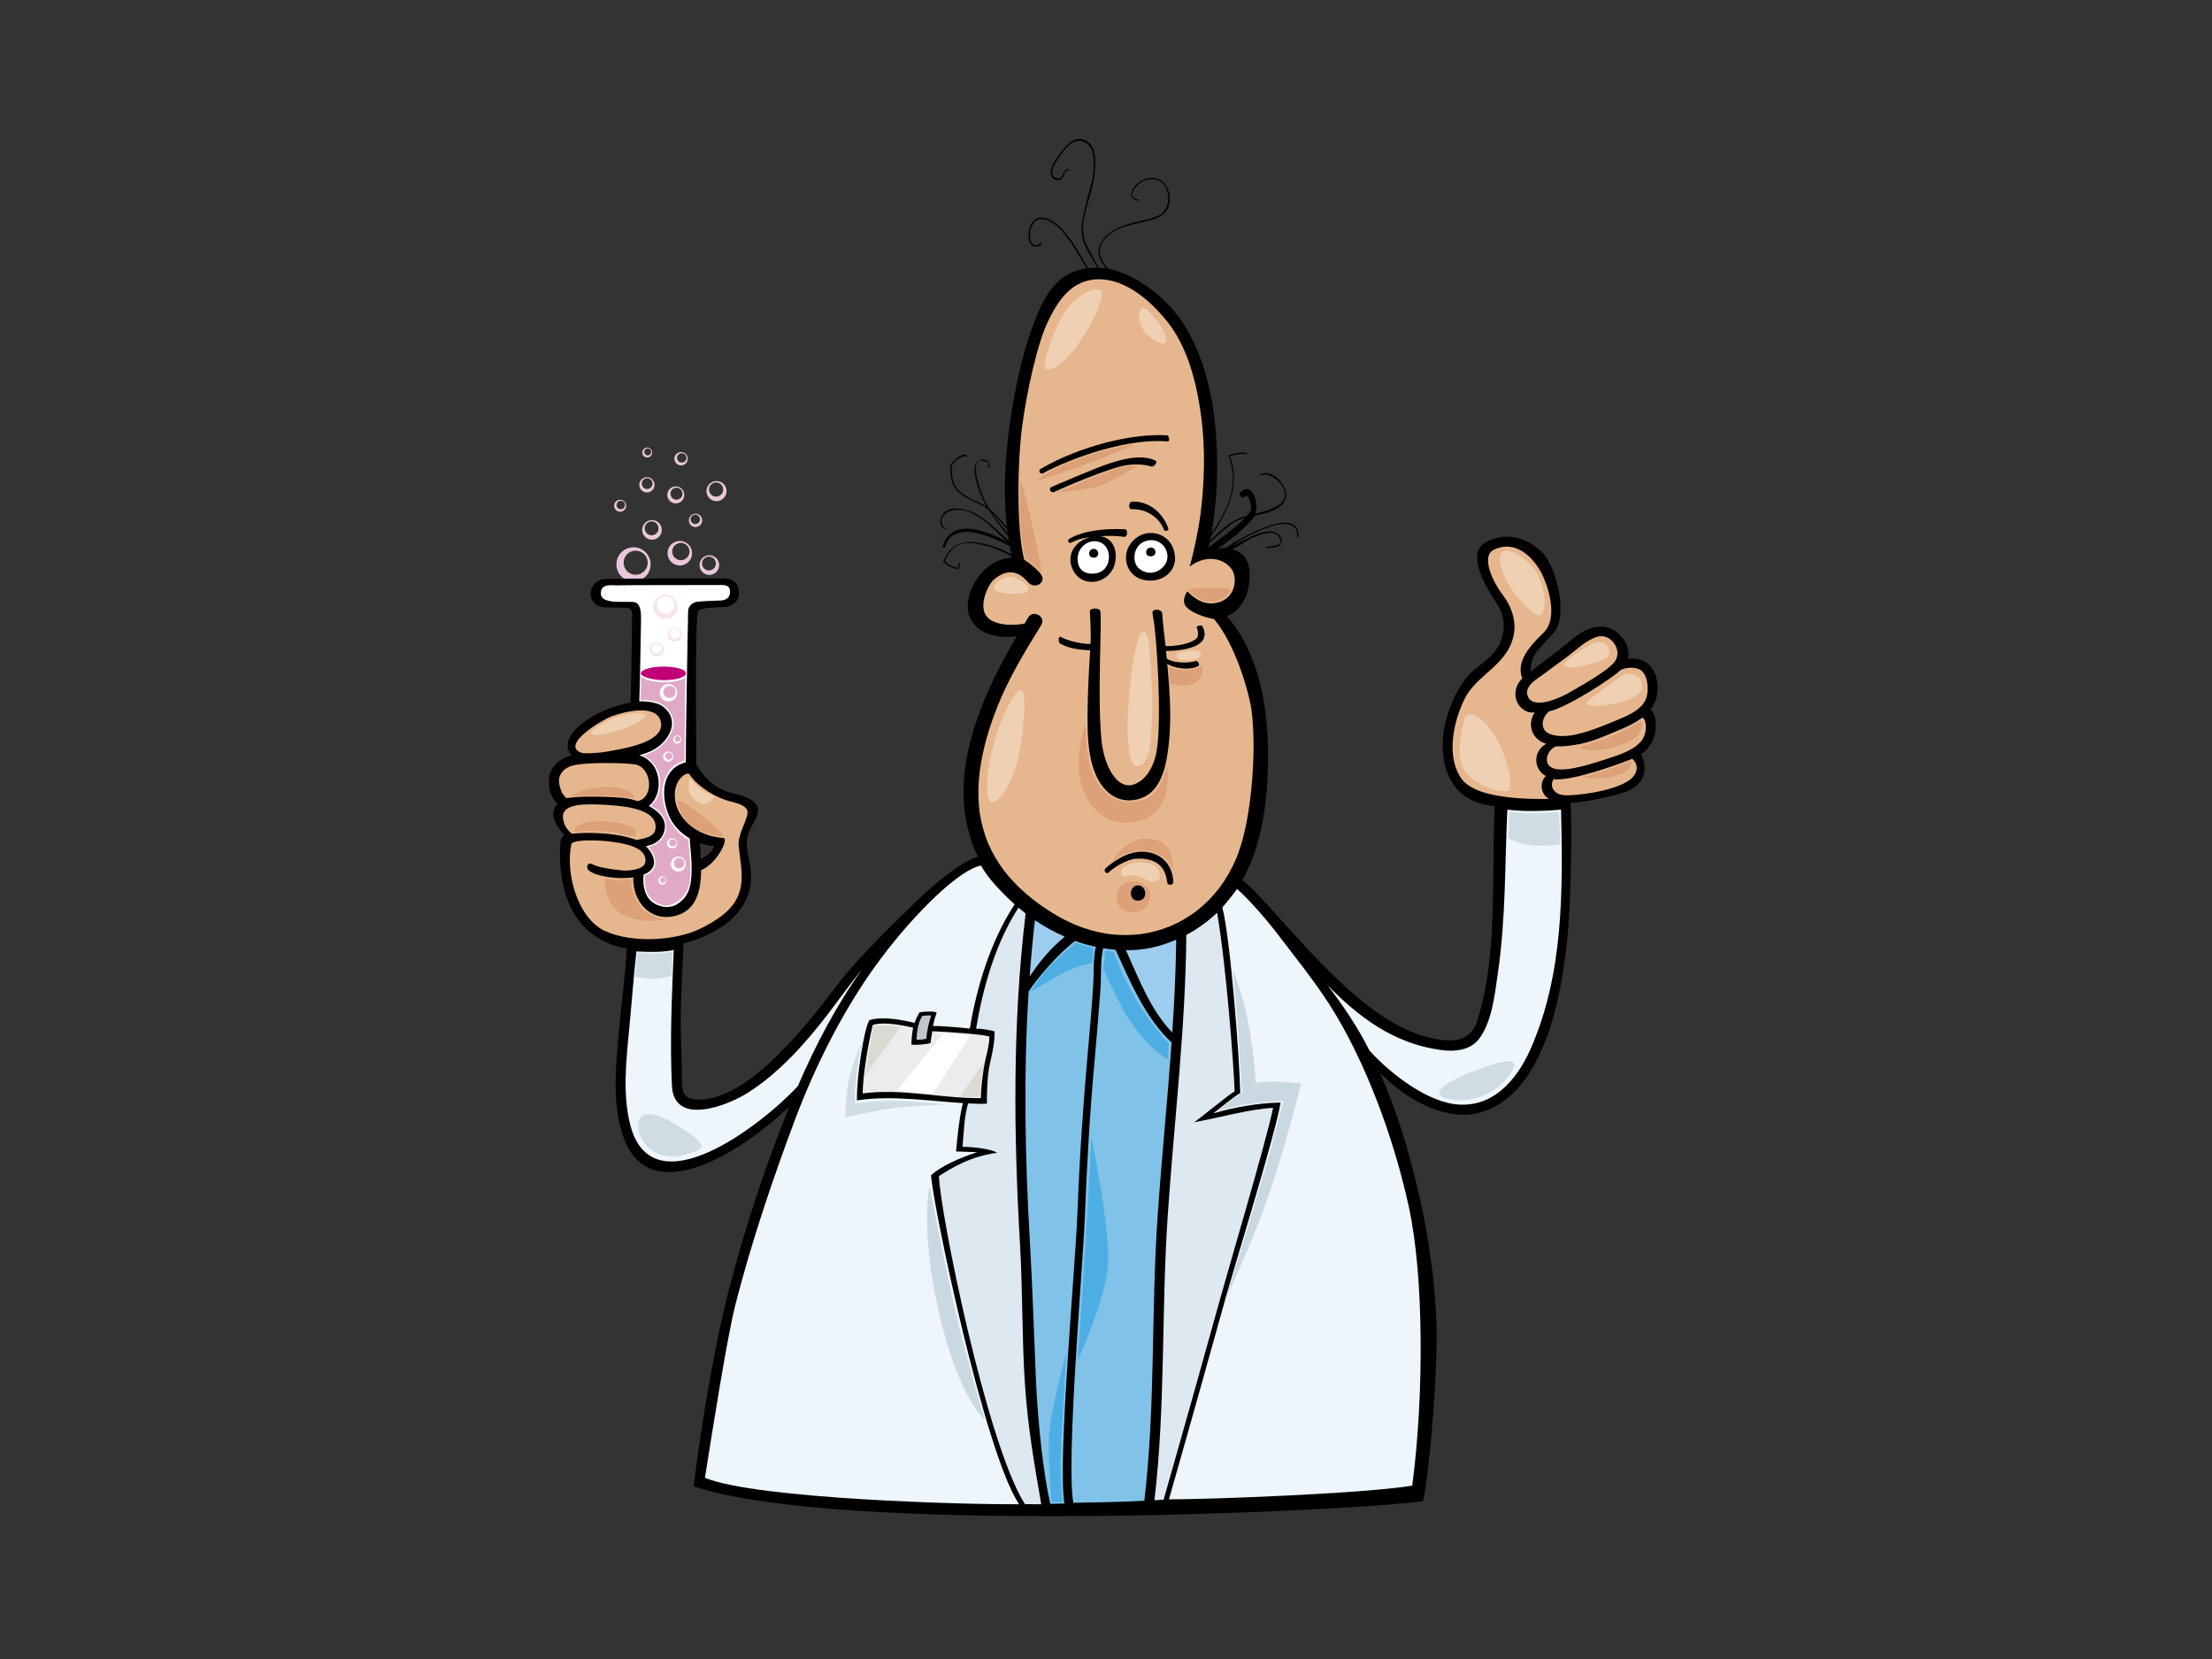 <?xml version="1.0" encoding="utf-8"?>
<!-- Generator: Adobe Illustrator 17.0.0, SVG Export Plug-In . SVG Version: 6.00 Build 0)  -->
<!DOCTYPE svg PUBLIC "-//W3C//DTD SVG 1.1//EN" "http://www.w3.org/Graphics/SVG/1.1/DTD/svg11.dtd">
<svg version="1.1" id="Layer_1" xmlns="http://www.w3.org/2000/svg" xmlns:xlink="http://www.w3.org/1999/xlink" x="0px" y="0px"
	 width="800px" height="600px" viewBox="0 0 800 600" enable-background="new 0 0 800 600" xml:space="preserve">
<rect x="0" y="0" width="800" height="600" fill="#333333" stroke="none"/>
<g>
	<path fill="#EAC7DA" d="M235.307,204.116c0,3.415-2.77,6.186-6.187,6.186c-3.415,0-6.187-2.77-6.187-6.186
		c0-3.416,2.771-6.186,6.187-6.186C232.537,197.93,235.307,200.7,235.307,204.116z M229.905,199.15c-2.407,0-4.357,1.95-4.357,4.355
		c0,2.407,1.95,4.357,4.357,4.357c2.405,0,4.355-1.951,4.355-4.357C234.26,201.099,232.309,199.15,229.905,199.15z"/>
	<path fill="#EAC7DA" d="M250.037,198.534c0.853,2.303-0.322,4.861-2.625,5.713c-2.303,0.855-4.861-0.323-5.714-2.624
		c-0.854-2.303,0.322-4.862,2.624-5.713C246.625,195.056,249.185,196.232,250.037,198.534z M245.155,196.536
		c-1.62,0.6-2.449,2.402-1.847,4.024c0.6,1.621,2.401,2.449,4.024,1.847c1.621-0.6,2.449-2.4,1.849-4.023
		C248.579,196.763,246.778,195.935,245.155,196.536z"/>
	<path fill="#EAC7DA" d="M237.251,188.397c1.793,0.8,2.597,2.902,1.796,4.694c-0.8,1.793-2.903,2.596-4.694,1.796
		c-1.793-0.801-2.596-2.904-1.796-4.695C233.357,188.399,235.46,187.595,237.251,188.397z M233.382,190.067
		c-0.565,1.262,0.001,2.743,1.263,3.305c1.261,0.564,2.743-0.002,3.306-1.264c0.564-1.262-0.002-2.742-1.264-3.306
		C235.425,188.238,233.945,188.805,233.382,190.067z"/>
	<path fill="#EAC7DA" d="M257.988,201.117c1.793,0.801,2.597,2.903,1.797,4.695c-0.801,1.791-2.903,2.596-4.695,1.795
		c-1.793-0.801-2.596-2.903-1.795-4.694C254.094,201.121,256.198,200.316,257.988,201.117z M254.118,202.788
		c-0.562,1.262,0.002,2.741,1.265,3.305c1.261,0.563,2.742-0.001,3.305-1.264c0.565-1.262-0.002-2.744-1.264-3.306
		C256.161,200.958,254.682,201.526,254.118,202.788z"/>
	<path fill="#EAC7DA" d="M252.534,186.003c1.217,0.545,1.764,1.972,1.219,3.19c-0.543,1.218-1.971,1.764-3.189,1.22
		c-1.217-0.545-1.763-1.973-1.22-3.191C249.887,186.005,251.317,185.458,252.534,186.003z M249.904,187.137
		c-0.384,0.858,0.002,1.864,0.859,2.247c0.858,0.383,1.863-0.001,2.246-0.859c0.385-0.858-0.001-1.863-0.859-2.247
		C251.293,185.896,250.288,186.281,249.904,187.137z"/>
	<path fill="#EAC7DA" d="M236.012,173.488c1.028,1.129,0.945,2.876-0.183,3.9c-1.128,1.027-2.875,0.944-3.9-0.184
		c-1.026-1.129-0.943-2.874,0.184-3.9C233.241,172.279,234.986,172.361,236.012,173.488z M232.738,173.472
		c-0.793,0.721-0.852,1.952-0.129,2.746c0.722,0.795,1.953,0.854,2.747,0.13c0.794-0.721,0.853-1.952,0.13-2.747
		C234.763,172.808,233.534,172.749,232.738,173.472z"/>
	<path fill="#EAC7DA" d="M248.692,165.446c0.251,1.311-0.606,2.577-1.916,2.828c-1.31,0.251-2.576-0.606-2.828-1.917
		c-0.251-1.31,0.607-2.576,1.916-2.827C247.176,163.28,248.441,164.136,248.692,165.446z M246.255,163.941
		c-0.922,0.178-1.525,1.069-1.349,1.991c0.178,0.921,1.068,1.525,1.991,1.35c0.922-0.177,1.526-1.068,1.35-1.991
		C248.068,164.367,247.178,163.764,246.255,163.941z"/>
	<path fill="#EAC7DA" d="M235.838,163.324c0.186,0.969-0.449,1.905-1.417,2.091c-0.969,0.187-1.905-0.448-2.092-1.418
		c-0.186-0.968,0.449-1.904,1.418-2.091C234.716,161.72,235.652,162.356,235.838,163.324z M234.036,162.209
		c-0.683,0.131-1.129,0.79-0.999,1.473c0.131,0.683,0.79,1.13,1.473,0.999c0.683-0.131,1.129-0.79,0.999-1.473
		C235.378,162.526,234.718,162.08,234.036,162.209z"/>
	<path fill="#EAC7DA" d="M226.409,182.496c0.227,1.176-0.544,2.314-1.72,2.538c-1.176,0.227-2.313-0.544-2.538-1.72
		c-0.225-1.177,0.544-2.312,1.72-2.538C225.047,180.549,226.184,181.321,226.409,182.496z M224.221,181.145
		c-0.828,0.159-1.37,0.958-1.212,1.787c0.16,0.828,0.96,1.371,1.788,1.21c0.829-0.158,1.371-0.958,1.212-1.787
		C225.85,181.528,225.049,180.986,224.221,181.145z"/>
	<path fill="#EAC7DA" d="M247.263,177.819c0.644,1.575-0.111,3.374-1.687,4.017c-1.574,0.644-3.372-0.112-4.016-1.686
		c-0.643-1.575,0.112-3.372,1.686-4.016C244.822,175.49,246.621,176.245,247.263,177.819z M243.838,176.548
		c-1.108,0.453-1.641,1.718-1.187,2.829c0.452,1.108,1.717,1.641,2.828,1.187c1.108-0.452,1.641-1.719,1.187-2.829
		C246.214,176.628,244.947,176.096,243.838,176.548z"/>
	<path fill="#EAC7DA" d="M260.615,174.301c1.832,0.819,2.653,2.965,1.836,4.797c-0.818,1.831-2.966,2.653-4.796,1.836
		c-1.832-0.819-2.653-2.966-1.835-4.798C256.637,174.305,258.785,173.483,260.615,174.301z M256.66,176.007
		c-0.575,1.29,0.003,2.801,1.292,3.379c1.29,0.576,2.802-0.002,3.38-1.293c0.575-1.289-0.003-2.802-1.293-3.379
		C258.749,174.139,257.238,174.718,256.66,176.007z"/>
	<path d="M596.91,256.658c1.664-2.151,2.665-4.797,2.594-8.194c-0.143-7.023-4.611-10.968-10.71-10.224
		c0.568-2.474-0.264-5.291-1.789-7.261c-3.023-3.908-6.93-5.28-11.613-3.765c-5.04,1.632-9.28,6.345-13.497,9.341
		c-2.842,2.017-5.485,4.302-8.315,6.333c-0.024,0.016-0.32-4.298,2.691-7.83c1.622-1.903,3.679-4.126,5.299-5.816
		c6.127-6.396,1.141-24.611-3.844-29.493c-5.466-5.353-12.879-7.478-20.046-3.841c-8.815,4.471,1.622,18.978,4.217,23.324
		c3.287,5.499,2.262,12.435-1.898,17.115c-3.003,3.38-7.205,5.561-9.967,9.178c-3.208,4.195-5.344,8.899-6.791,13.961
		c-2.377,8.319-2.3,18.755,3.502,25.667c3.373,4.018,8.514,5.933,13.847,6.402c-0.875,17.975,0.04,35.444-1.661,53.378
		c-0.775,8.158-2.216,16.321-4.623,24.164c-2.691,8.768-10.933,7.805-18.175,5.975c-27.115-6.852-54.455-47.06-66.809-56.766
		c7.592-13.547,9.323-30.594,9.268-45.707c-0.064-17.43-3.248-36.307-14.928-49.827c4.271-1.311,7.191-6.132,7.948-10.752
		c0.829-5.057,0.682-11.658-5.982-13.401c2.775-1.152,5.342-3.265,7.54-4.2c-0.018,0.007-0.036,0.014-0.054,0.021
		c1.717-0.724,3.494-1.406,5.352-1.671c0.576-0.071,1.151-0.097,1.725-0.034c0.35,0.049,0.686,0.136,1.014,0.265
		c0.233,0.104,0.447,0.228,0.65,0.378c0.203,0.163,0.38,0.343,0.543,0.546c0.193,0.263,0.346,0.546,0.477,0.85
		c0.185,0.483,0.302,0.982,0.378,1.495c-0.002-0.014-0.002-0.026-0.004-0.039c0.012,0.1,0.026,0.197,0.036,0.295
		c-0.276,0.197-0.566,0.354-0.882,0.492c-0.741,0.29-1.512,0.449-2.303,0.567c-0.718,0.094-1.441,0.151-2.158,0.257
		c-0.288,0.043-0.169,0.479,0.121,0.436c0.042-0.007,0.09-0.01,0.135-0.017c2.421-0.306,6.324-0.166,5.181-3.441
		c-0.543-1.556-1.822-2.429-3.432-2.56c-0.238-0.02-0.475-0.029-0.716-0.029c-4.042-0.001-8.333,2.709-11.811,4.344
		c-0.59,0.277-1.189,0.54-1.783,0.803c3.238-2.224,6.74-4.116,10.335-5.636c-0.006,0.004-0.014,0.008-0.022,0.012
		c2.294-0.962,4.683-1.805,7.157-2.146c0.884-0.113,1.785-0.155,2.673-0.043c-0.01,0-0.018-0.001-0.024-0.002
		c0.431,0.066,0.85,0.169,1.254,0.329c0.282,0.122,0.548,0.27,0.795,0.453c0.199,0.159,0.374,0.333,0.535,0.531
		c0.171,0.224,0.312,0.464,0.425,0.723c0.149,0.377,0.249,0.763,0.308,1.165c0-0.005,0-0.01,0-0.016
		c0,0.016,0.004,0.033,0.006,0.049c0.002,0.004,0.002,0.008,0.002,0.012c0-0.002,0-0.004,0-0.005c0.05,0.464,0.052,0.931,0.02,1.396
		c-0.016,0.294,0.437,0.291,0.455,0c0.242-3.856-1.876-5.135-4.788-5.136c-4.535,0-10.987,3.1-13.417,4.374
		c-2.447,1.28-5.4,2.779-7.841,4.658c-1.127,0.01-2.272,0.238-3.391,0.602c4.78-3.441,9.723-7.051,13.215-11.447
		c0.163-0.205,0.3-0.445,0.423-0.702c4.569-0.987,9.59-2.19,11.15-6.066c1.437-3.575-3.126-9.389-7.153-9.389
		c-0.668,0-1.318,0.159-1.926,0.513c-0.253,0.149-0.024,0.543,0.227,0.394c0.117-0.065,0.227-0.123,0.346-0.177
		c0.203-0.074,0.407-0.127,0.622-0.163c0.308-0.035,0.606-0.031,0.91,0c0,0,0.002,0.001,0.004,0.001
		c0.016,0.001,0.032,0.003,0.046,0.004c-0.008,0-0.016,0-0.026-0.001c0.521,0.078,1.012,0.231,1.495,0.427
		c0.714,0.316,1.369,0.719,1.988,1.19c0.65,0.518,1.234,1.094,1.751,1.741c0.445,0.58,0.823,1.191,1.109,1.862
		c0.189,0.479,0.322,0.959,0.391,1.468c0.036,0.408,0.034,0.808-0.016,1.216c-0.058,0.327-0.147,0.633-0.268,0.94
		c-0.147,0.314-0.324,0.603-0.531,0.881c-0.312,0.378-0.658,0.706-1.04,1.004c-0.952,0.703-2.011,1.209-3.092,1.669
		c0.008-0.004,0.012-0.008,0.02-0.013c-1.84,0.766-3.778,1.248-5.714,1.722c0.99-3.311-0.372-8.863-3.148-8.863
		c-0.656,0-1.391,0.312-2.194,1.041c-1.089,0.988,0.521,2.588,1.604,1.605c0.036-0.035,0.073-0.068,0.109-0.1
		c0.09-0.06,0.177-0.114,0.27-0.165c0.03-0.009,0.064-0.019,0.097-0.027c0.014,0,0.032-0.001,0.046,0
		c0.024,0.006,0.046,0.013,0.072,0.019c0.042,0.025,0.081,0.049,0.121,0.073c0.107,0.094,0.203,0.195,0.298,0.302
		c0.215,0.306,0.391,0.633,0.548,0.976c0.262,0.675,0.441,1.372,0.548,2.089c0.05,0.466,0.074,0.929,0.032,1.395
		c-0.034,0.183-0.077,0.359-0.137,0.534c-0.187,0.384-0.411,0.74-0.664,1.083c-0.234,0.292-0.495,0.568-0.743,0.853
		c-1.254,0.356-2.488,0.763-3.667,1.315c-3.643,1.697-6.686,4.883-9.651,7.71c0.109-0.531,0.215-1.062,0.316-1.594
		c6.044-8.537,10.907-18.517,6.926-29.004c0.052-0.024,0.103-0.046,0.155-0.068c-0.022,0.011-0.04,0.018-0.054,0.026
		c0.89-0.355,1.82-0.555,2.767-0.686c0.877-0.106,1.771-0.161,2.653-0.06c0.127,0.022,0.254,0.042,0.38,0.074
		c0.286,0.066,0.404-0.374,0.121-0.442c-0.555-0.129-1.153-0.189-1.769-0.189c-1.608,0-3.325,0.407-4.655,1.031
		c-0.079,0.04-0.137,0.171-0.103,0.255c0.66,1.696,1.129,3.442,1.383,5.238c0-0.004-0.002-0.009-0.002-0.014
		c0.242,1.931,0.239,3.87-0.002,5.801c0-0.01,0.002-0.021,0.002-0.032c-0.348,2.559-1.087,5.026-2.079,7.403
		c0.006-0.017,0.012-0.035,0.02-0.056c-1.463,3.436-3.411,6.62-5.547,9.671c1.971-10.857,2.486-22.068,1.864-32.994
		c-0.862-15.108-4.027-31.047-12.573-43.811c-5.513-8.235-16.214-16.905-26.757-19.074c-0.547-0.554-3.067-3.785-2.908-6.424
		c0.159-2.639,1.781-4.325,3.498-5.819c1.717-1.495,4.44-2.574,6.01-3.053c0.843-0.256,4.674-1.234,7.091-1.746
		c2.417-0.512,5.279-1.275,6.992-3.116c3.418-3.674,1.624-11.892-3.717-12.546c-0.318-0.04-0.632-0.057-0.944-0.057
		c-2.524,0-4.81,1.235-6.404,3.219c-1.588,1.973-1.733,4.411,1.131,5.046c0.288,0.063,0.407-0.376,0.121-0.436
		c-0.292-0.067-0.57-0.146-0.851-0.254c-0.203-0.095-0.389-0.198-0.57-0.326c-0.111-0.096-0.211-0.196-0.306-0.308
		c-0.076-0.11-0.135-0.224-0.193-0.347c-0.04-0.12-0.066-0.242-0.089-0.371c-0.014-0.174-0.008-0.344,0.012-0.518
		c0.054-0.304,0.143-0.587,0.266-0.871c0.199-0.428,0.447-0.822,0.725-1.199c0.503-0.645,1.079-1.217,1.721-1.719
		c0.004-0.004,0.01-0.007,0.014-0.01c-0.006,0.003-0.01,0.006-0.014,0.009c0.008-0.005,0.014-0.01,0.02-0.014
		c0.006-0.006,0.012-0.011,0.018-0.017c-0.004,0.005-0.01,0.009-0.016,0.016c0.437-0.327,0.9-0.619,1.403-0.838
		c0.668-0.262,1.377-0.431,2.089-0.54c-0.01,0.002-0.02,0.003-0.026,0.003c0.016-0.003,0.036-0.005,0.056-0.007
		c0.592-0.069,1.184-0.079,1.781-0.014c0.002,0,0.004,0.001,0.006,0.001c-0.002,0-0.002,0-0.004-0.001
		c0.004,0.001,0.008,0.001,0.01,0.002c0.014,0.002,0.03,0.003,0.044,0.003c-0.008,0-0.016,0-0.026,0
		c0.443,0.07,0.867,0.178,1.284,0.337c0.401,0.172,0.771,0.381,1.123,0.636c-0.006-0.004-0.008-0.008-0.012-0.012
		c0.006,0.005,0.01,0.01,0.018,0.015c0.006,0.003,0.01,0.008,0.016,0.012c-0.004-0.003-0.008-0.005-0.01-0.008
		c0.372,0.299,0.702,0.63,0.998,1.009c0.338,0.454,0.608,0.941,0.833,1.46v-0.001c0.314,0.784,1.155,3.106,0.324,5.876
		c-0.831,2.769-2.321,3.657-5.342,4.706c-3.021,1.049-9.065,1.508-13.922,4.359c-2.902,1.701-5.104,4.132-5.561,6.877
		c-0.304,1.821,0.529,4.489,2.751,6.949c-0.821-0.121-1.888-0.176-2.707-0.216c-1.433-2.792-3.329-6.012-4.346-8.143
		c-0.555-1.163-1.006-2.569-1.177-3.848c-0.171-1.522-0.201-2.966-0.008-4.483c0.773-5.697,3.228-11.087,3.983-16.791
		c0.769-5.853,0.477-12.116-4.261-13.133c-2.617-0.562-4.545,0.664-6.36,2.862c-1.912,2.318-6.211,7.161-4.961,10.399
		c0.541,1.399,2.353,1.674,3.339,1.208c0.886-0.418,1.091-1.27,1.494-2.228l-0.002,0.005c0.107-0.246,0.324-0.802,0.736-1.007
		c0.411-0.205,0.57-0.173,1.111-0.078c0.288,0.051-0.318-0.572-0.98-0.429c-0.918,0.199-1.218,1.19-1.532,1.946
		c-0.133,0.303-0.517,1.242-1.371,1.405c-0.855,0.163-1.622-0.235-2.081-0.831c-0.459-0.596-0.395-1.201-0.348-1.697
		c0.062-0.638,0.288-1.239,0.531-1.827c0.819-1.925,2.931-4.795,4.732-6.898c4.011-4.685,8.486-1.446,9.19,1.558
		c0.699,2.989,0.604,5.724,0.191,8.967c-0.413,3.244-3.766,12.394-4.064,18.882c-0.258,5.601,3.311,9.519,5.68,14.148
		c-0.213-0.007-0.425-0.016-0.64-0.016c-0.93,0-1.856,0.062-2.78,0.178c0-0.037,0.006-0.071-0.016-0.112
		c-1.993-3.203-9.055-17.848-16.623-18.165c-1.367-0.058-2.588,0.449-3.697,2.134c-1.864,2.829-1.741,9.441,2.584,8.169
		c0.801-0.235,1.016-1.019,1.045-1.084c0.119-0.266-0.29-0.506-0.392-0.232c-0.272,0.743-0.972,1.125-1.703,0.998
		c-0.731-0.127-1.304-0.382-1.717-1.177c-0.396-0.762-0.541-2.226-0.362-3.827c0.068-0.611,0.616-1.929,1.157-2.819
		c0.541-0.89,1.407-1.419,2.421-1.6c1.014-0.181,2.095,0.088,2.991,0.498c2.474,1.134,4.51,3.074,6.69,6.003
		c-0.006-0.007-0.012-0.014-0.018-0.02c2.733,3.558,4.834,7.491,7.191,11.289c-1.815,0.266-3.615,0.768-5.382,1.536
		c-7.489,3.265-11.205,11.637-13.888,18.799c-3.007,8.023-5.068,16.402-6.664,24.809c-2.995,15.745-4.676,32.392-2.884,48.472
		c-1.91-2.166-3.728-4.421-5.932-6.302c-0.137-0.116-0.284-0.215-0.423-0.325c-0.807-1.283-1.536-2.611-2.131-4.008
		c0.004,0.008,0.01,0.017,0.014,0.025c-1.179-2.795-2.216-5.744-2.647-8.759c0,0.005,0,0.009,0,0.014
		c-0.115-0.864-0.177-1.744-0.072-2.614c0.046-0.328,0.121-0.647,0.246-0.955c0.076-0.172,0.167-0.331,0.276-0.482
		c0.087-0.108,0.183-0.206,0.296-0.297c0.115-0.081,0.234-0.149,0.366-0.206c0.149-0.054,0.302-0.092,0.459-0.116
		c0.264-0.027,0.521-0.017,0.781,0.015c0.541,0.084,1.055,0.253,1.564,0.459c-0.014-0.005-0.028-0.012-0.042-0.019
		c0.195,0.083,0.387,0.172,0.58,0.263c0.008,0.053,0.018,0.104,0.026,0.155c0.03,0.34,0.026,0.658-0.016,0.994
		c-0.03,0.183-0.076,0.362-0.131,0.536c-0.084,0.285,0.354,0.404,0.433,0.124c0.536-1.855-0.811-2.896-2.286-2.897
		c-1.447,0-3.017,0.999-3.067,3.21c-0.08,3.879,1.58,7.978,3.12,11.466c0.362,0.813,0.781,1.598,1.23,2.362
		c-2.896-1.915-6.314-2.889-9.093-5.01c-0.618-0.487-1.169-1.028-1.656-1.644c-0.415-0.555-0.755-1.139-1.033-1.773
		c-0.37-0.901-0.551-1.857-0.69-2.817c0,0.008,0,0.017,0,0.023c-0.139-1.041-0.224-2.099-0.117-3.147
		c0.042-0.305,0.103-0.594,0.219-0.878c0.115-0.233,0.246-0.446,0.4-0.659c0.324-0.396,0.69-0.743,1.093-1.059
		c-0.004,0.003-0.008,0.006-0.012,0.008c0.006-0.003,0.01-0.006,0.012-0.009c0.01-0.009,0.024-0.018,0.034-0.027
		c-0.002,0.005-0.01,0.01-0.016,0.015c0.507-0.369,1.041-0.683,1.612-0.941c0.392-0.164,0.787-0.297,1.208-0.364
		c-0.006,0.001-0.014,0.001-0.024,0.001l0.034-0.002c0.008-0.002,0.016-0.004,0.028-0.005c-0.008,0.001-0.016,0.003-0.024,0.004
		c0.133-0.011,0.26-0.013,0.395-0.004c0.058,0.012,0.109,0.026,0.165,0.045c0.02,0.01,0.046,0.023,0.064,0.037
		c0.016,0.016,0.032,0.03,0.046,0.043c0.209,0.211,0.529-0.114,0.32-0.318c-0.254-0.254-0.58-0.362-0.942-0.362
		c-1.52,0-3.713,1.867-4.335,2.643c-1.465,1.834-0.755,5.125-0.171,7.183c1.657,5.768,8.667,6.636,12.865,9.811
		c0.079,0.062,0.147,0.13,0.227,0.193c1.043,1.63,2.224,3.181,3.373,4.72c1.063,1.426,2.329,3.237,3.782,4.863
		c0.085,0.592,0.171,1.185,0.266,1.775c-3.532-3.151-6.817-6.602-10.828-9.168c-1.976-1.259-5.303-2.572-8.238-2.572
		c-2.49,0-4.696,0.944-5.553,3.666c-0.461,1.465,0.072,2.969,1.298,3.86c0.239,0.17,0.467-0.223,0.233-0.394
		c-0.042-0.028-0.08-0.059-0.123-0.089c-0.205-0.167-0.385-0.348-0.555-0.551c0.004,0.004,0.008,0.01,0.01,0.016
		c-0.004-0.007-0.008-0.014-0.012-0.02c-0.008-0.008-0.016-0.018-0.026-0.028c0.008,0.008,0.014,0.014,0.02,0.022
		c-0.139-0.204-0.252-0.41-0.35-0.636c-0.087-0.233-0.145-0.466-0.181-0.715c-0.022-0.249-0.022-0.49,0-0.742
		c0.052-0.355,0.141-0.689,0.272-1.021c0.135-0.304,0.296-0.582,0.491-0.856c-0.004,0.005-0.01,0.011-0.016,0.016l0.026-0.033
		c0.004-0.004,0.006-0.007,0.01-0.012c-0.002,0.003-0.004,0.005-0.006,0.008c0.246-0.308,0.519-0.576,0.825-0.824
		c0.292-0.216,0.6-0.394,0.936-0.543c0.688-0.275,1.403-0.466,2.137-0.577c-0.006,0-0.014,0-0.024,0
		c0.884-0.115,1.765-0.108,2.647,0.004c-0.008,0-0.014,0-0.022-0.001c1.099,0.161,2.152,0.486,3.178,0.917
		c-0.004-0.002-0.01-0.005-0.014-0.007c1.894,0.825,3.623,1.979,5.259,3.24c2.701,2.104,5.197,4.826,7.866,7.254
		c-4.329-2.292-9.709-4.635-14.352-4.635c-2.665,0-5.086,0.771-6.922,2.768c-0.92,1.001-1.505,2.261-1.886,3.553
		c-0.165,0.566,0.712,0.803,0.879,0.242c0.113-0.384,0.24-0.758,0.391-1.129c0.254-0.583,0.565-1.132,0.94-1.645
		c-0.004,0.01-0.014,0.021-0.024,0.03c0.014-0.016,0.026-0.032,0.04-0.049c0.01-0.014,0.022-0.029,0.034-0.043
		c-0.006,0.008-0.014,0.016-0.02,0.026c0.328-0.408,0.696-0.776,1.107-1.106c0.433-0.323,0.894-0.593,1.385-0.814
		c0,0,0-0.001,0.002-0.001h-0.002c0.002,0,0.004-0.001,0.006-0.002c0.022-0.01,0.044-0.02,0.068-0.03
		c-0.024,0.011-0.044,0.02-0.068,0.03c0.676-0.277,1.381-0.461,2.107-0.57c1.246-0.162,2.496-0.117,3.738,0.04
		c2.916,0.402,5.718,1.362,8.419,2.495c1.777,0.755,3.51,1.603,5.217,2.507c0.04,0.24,0.073,0.482,0.117,0.721
		c0.147,0.791,0.316,1.579,0.491,2.365c-3.383-2.153-7.594-3.444-11.181-4.191c-1.238-0.258-2.427-0.393-3.556-0.393
		c-4.434,0-7.956,2.081-9.862,6.969c-0.028,0.074,0.006,0.166,0.06,0.22c1.439,1.488,3.285,2.498,5.384,2.541
		c0.095,0.003,0.197-0.072,0.217-0.166c0.111-0.537,0.229-1.083,0.395-1.604c0.044-0.049,0.066-0.119,0.036-0.203
		c0-0.004-0.002-0.007-0.002-0.011c-0.062-0.168-0.33-0.252-0.417-0.058c-0.215,0.487-0.31,1.053-0.415,1.582
		c-0.155-0.007-0.31-0.017-0.467-0.032c0.008,0.001,0.018,0.003,0.026,0.005c-0.01-0.002-0.02-0.004-0.03-0.005l-0.032-0.003
		c0.008,0,0.016,0,0.022,0.001c-0.58-0.083-1.127-0.232-1.669-0.445c-0.616-0.268-1.181-0.606-1.719-1.007
		c0.002,0.003,0.006,0.004,0.008,0.007c-0.008-0.005-0.014-0.01-0.02-0.015c-0.01-0.007-0.02-0.014-0.028-0.02
		c0.002,0.001,0.008,0.004,0.012,0.007c-0.308-0.248-0.596-0.509-0.877-0.789c0.062-0.158,0.125-0.315,0.189-0.471
		c-0.008,0.018-0.012,0.039-0.02,0.056c0.433-1.003,0.952-1.952,1.6-2.827c-0.006,0.007-0.012,0.013-0.016,0.021
		c0.006-0.012,0.018-0.024,0.026-0.036l0.008-0.01c0,0.002-0.002,0.004-0.004,0.006c0.481-0.618,1.02-1.174,1.628-1.669
		c0.576-0.442,1.192-0.803,1.862-1.091c0.636-0.253,1.29-0.436,1.966-0.531h0.004c0.002,0,0.004-0.001,0.008-0.001h-0.002
		c0.002-0.001,0.006-0.001,0.008-0.001c-0.002,0-0.004,0-0.006,0.001c1.212-0.141,2.437-0.068,3.647,0.085h-0.008
		c3.009,0.402,5.952,1.294,8.753,2.457c1.61,0.682,3.188,1.471,4.659,2.424c0.024,0.099,0.046,0.198,0.068,0.297
		c-4.994,0.087-10.067,3.354-13.243,8.451c-2.264,3.641-3.725,8.621-2.127,12.801c2.134,5.571,7.992,7.338,13.501,7.377
		c1.187,0.007,2.375-0.078,3.557-0.201c-7.149,12.119-13.459,24.91-16.921,38.544c-3.498,13.781-3.377,28.435,2.89,41.214
		c-5.907,1.55-15.812,9.967-20.125,14.064c-8.091,7.687-22.866,22.03-29.816,31.102c-7.996,10.436-15.79,20.525-25.521,29.427
		c-5.251,4.803-11.085,9.272-17.808,11.774c-3.13,1.165-6.689,1.729-9.668,1.303c-4.442-0.634-4.192-4.926-4.161-8.064
		c0.073-7.385-0.506-14.769-0.392-22.173c0.135-8.722,0.657-17.432,1.008-26.146c13.935-3.646,26.079-12.369,24.224-27.159
		c-0.748-5.965-2.852-9.675,0.492-15.312c1.05-1.771,3.05-4.966,1.867-7.269c-1.574-3.071-7.04-4.031-9.888-4.816
		c-6.198-1.709-9.844-6.401-12.046-10.106c-0.021-3.886-0.609-53.922,0.646-55.594c0.933-1.246,6.957-1.246,9.137-1.351
		c2.181-0.103,5.504-1.246,5.609-4.881c0.103-3.635-2.077-5.4-5.297-5.502c-3.219-0.104-37.069,0.038-42.786,0.207
		c-7.062,0.208-7.686,10.281,0.103,10.281c1.486,0,5.578,0.102,7.061,0.102c2.285,0,2.325,1.624,2.285,3.74
		c-0.096,5.149-0.311,25.859-0.622,30.635c-12.331,2-27.257,11.73-21.321,19.065c-2.782,0.739-5.263,2.153-6.942,4.808
		c-2.127,3.362-1.384,9.945,1.934,12.645c-0.745,0.76-1.273,1.751-1.474,3.044c-0.479,3.09,2.128,6.054,3.924,8.349
		c-0.645,0.266-1.358,1.317-1.462,2.979c-0.922,14.76,3.299,25.092,9.242,30.739c5.973,5.673,12.612,6.991,14.792,7.19
		c-0.33,7.415-2.222,22.779-3.142,33.269c-1.019,11.63-2.05,24.694,2.252,35.822c10.18,26.328,44.719,2.664,59.681-11.858
		c-8.561,21.203-15.846,43.198-21.595,65.288c-6.51,25.006-11.23,57.506-13.023,72.036c51.818,17.61,233.201,9.337,263.811,5.429
		c2.699-12.678,5.44-49.896,4.843-64.755c-0.904-22.385-5.163-44.856-11.619-66.276c-2.443-8.114-5.374-16.083-8.787-23.84
		c7.187,7.034,15.822,12.967,25.777,14.702c12.33,2.154,22.23-5.056,28.48-15.126c8.371-13.488,11.394-30.378,13.237-45.884
		c2.063-17.353,1.713-49.722,1.403-51.384c2.699,0,15.908-2.174,20.978-4.466c6.096-2.753,6.99-7.998,4.535-13.205
		c2.301-1.497,3.76-3.596,4.742-6.329C599.265,263.615,599.106,258.191,596.91,256.658z M437.422,196.411
		c2.268-2.068,4.496-4.184,6.916-6.074c1.127-0.869,2.272-1.668,3.572-2.246c0.682-0.283,1.473-0.523,2.327-0.744
		c-3.337,3.527-7.731,6.469-11.46,9.355c0.073-0.059,0.153-0.12,0.231-0.181c-0.644,0.498-1.29,0.993-1.938,1.489
		C437.193,197.478,437.309,196.944,437.422,196.411z M362.021,189.869c-1.133-1.468-2.27-2.95-3.317-4.489
		c2.005,1.859,3.726,4.008,5.553,6.049c0.056,0.46,0.125,0.917,0.185,1.378c-0.843-0.955-1.648-1.946-2.423-2.942L362.021,189.869z
		 M253.137,304.919c1.657,0.573,3.388,0.951,5.132,1.117c-0.799,2.159-2.719,3.536-4.787,4.661
		C253.388,308.673,253.243,306.71,253.137,304.919z"/>
	<path fill="#E6B78E" d="M558.862,243.379c3.259-2.558,6.727-4.83,9.943-7.433c2.787-2.256,5.315-4.504,8.783-5.626
		c4.963-1.605,9.669,5.076,6.181,9.255c-2.989,3.583-13.362,9.229-16.743,11.187c-2.371,1.372-11.692,5.794-14.183,1.639
		C550.35,248.246,556.519,245.219,558.862,243.379z"/>
	<path fill="#E6B78E" d="M528.466,281.501c-5.559-8.056-2.772-20.567,1.129-28.556c3.715-7.596,11.806-10.877,15.896-18.048
		c4.074-7.15,2.244-14.263-2.409-20.298c-2.49-3.231-7.892-13.294-2.804-15.786c6.281-3.077,12.33,0.413,16.512,7.166
		c2.478,4.003,7.374,17.135,1.455,22.847c-4.901,4.729-10.072,10.384-7.692,16.509c-5.392,5.405-1.135,13.09,4.47,12.315
		c-3.114,4.927-0.414,10.12,4.215,11.34c-4.941,2.726-4.671,9.228-0.173,11.674c-2.896,2.995-1.129,7.136,1.151,8.292
		C556.865,288.854,534.225,289.847,528.466,281.501z"/>
	<path fill="#9CCDEE" d="M425.392,339.852c-0.131,11.212-0.676,22.406-1.423,33.589c-7.982-8.313-12.002-19.358-16.774-29.789
		C413.769,343.725,419.477,342.372,425.392,339.852z"/>
	<path fill="#9CCDEE" d="M374.288,332.813c3.414,2.312,7.044,4.31,10.798,5.947c-4.899,3.984-9.22,9.084-12.698,14.436
		C372.887,346.391,373.509,339.596,374.288,332.813z"/>
	<path fill="#FFFFFF" d="M229.031,217.715c-3.427-0.297-11.632,0.934-11.734-3.012c-0.104-3.946,4.257-2.907,6.231-3.011
		c1.972-0.104,32.921-0.104,35.517-0.104c2.596,0,4.985-0.415,4.985,2.493c0,2.908-2.803,3.115-3.738,3.115
		c-0.934,0-6.127,0.208-7.997,0.415c-1.868,0.209-3.427,1.662-3.427,3.428c0,1.765-0.847,41.481-0.83,54.658
		c-8.309,2.148-9.208,11.038-6.448,18.473c1.47,3.962,4.331,7.022,7.836,9.055c0.142,2.854,0.793,6.815,0.688,11.905
		c-0.103,5.087-0.811,8.769-4.758,11.588c-2.592,1.851-5.924,1.624-8.582,0.107c-3.641-2.074-4.383-6.544-4.027-10.337
		c0.004-0.051-0.002-0.091-0.001-0.139c3.304-1.315,5.018-3.775,2.818-7.805c-0.528-0.97-1.213-1.791-2-2.499
		c3.219-0.624,6.024-2.164,6.789-5.906c0.819-4.007-2.304-6.825-5.71-8.64c4.297-3.391,4.463-10.019,1.97-14.173
		c-1.156-1.927-3.299-3.576-5.401-4.154c1.289-0.421,4.363-1.143,7.269-3.428c2.909-2.284,7.96-8.924,1.247-14.241
		c-1.73-1.371-5.484-1.941-8.516-1.857c0.312-8.308,0.52-25.236,0.623-29.182C231.939,220.52,231.42,217.924,229.031,217.715z"/>
	<path fill="#E6B78E" d="M221.243,259.05c4.158-1.53,15.899-4.667,17.679,1.704c1.914,6.851-10.428,9.315-14.834,10.233
		c-2.718,0.565-6.065,1.148-7.727,1.251c-1.66,0.103-4.941,0.433-6.126,0C202.549,269.435,217.732,260.342,221.243,259.05z"/>
	<path fill="#E6B78E" d="M202.183,282.482c-0.108-2.743,2.028-4.657,4.373-5.455c4.301-1.465,19.234-1.188,22.984-0.596
		c6.344,1.001,7.176,12.218,0.991,13.322c-2.954-1.208-7.448-1.42-10.639-1.522c-6.543-0.207-10.499-0.191-14.955,0.418
		C202.861,287.194,202.244,284.019,202.183,282.482z"/>
	<path fill="#E6B78E" d="M210.131,291.037c4.361-0.416,14.227,0.207,18.278,1.141c4.049,0.936,8.62,2.598,8.724,6.751
		c0.103,4.154-4.79,4.26-6.751,4.88c-1.863-0.557-4.465-1.453-8.264-1.968c-4.657-0.629-10.582-0.807-15.311-0.317
		c-1.765-1.454-3.115-3.426-3.219-6.023C203.485,292.906,205.77,291.452,210.131,291.037z"/>
	<path fill="#E6B78E" d="M218.669,336.644c-9.709-4.586-14.294-20.768-12.021-31.364c0.453-2.106,15.809-1.712,22.383,0.918
		c2.597,1.038,4.777,2.7,4.362,5.607c-0.415,2.909-6.597,3.189-8.308,3.012c-7.694-0.789-9.894-1.752-11.216-2.388
		c-1.322-0.636-2.139,1.351-0.898,2.386c2.525,2.111,10.175,3.341,16.085,2.474c-0.374,8.447,5.897,16.113,14.953,13.997
		c7.85-1.833,9.483-9.117,9.558-16.565c5.997-2.604,10.045-11.496,8.073-11.638c-10.072-0.727-16.928-7.27-17.55-14.435
		c-0.623-7.166,4.727-9.718,5.297-8.622c1.35,2.598,7.312,7.77,14.539,9.762c2.192,0.604,6.163,1.355,6.439,3.843
		c0.254,2.318-3.55,8.071-3.221,12.047c0.528,6.377,2.502,12.95-0.622,19.213c-2.517,5.046-7.815,8.181-12.671,10.697
		C244.637,340.367,228.38,341.229,218.669,336.644z"/>
	<path fill="#EEF6FB" d="M227.909,406.691c-2.786-11.023-1.445-23.212-0.367-34.378c0.888-9.2,1.696-20.211,2.631-28.208
		c4.474,0.173,8.698,0.42,13.501-0.52c-0.673,16.893-1.45,32.157-0.664,49.057c0.686,14.737,19.856,7.371,27.38,2.607
		c11.364-7.194,20.912-17.905,29.027-28.49c4.072-5.314,8.059-10.956,12.4-16.263c-9.341,13.144-16.911,27.54-23.277,42.341
		C275.174,407.172,235.721,437.599,227.909,406.691z"/>
	<path fill="#EEF6FB" d="M254.946,534.474c2.698-16.991,8.079-51.246,11.101-62.962c5.802-22.503,13.25-44.64,21.408-66.391
		c7.576-20.2,18.182-41.218,31.143-58.496c12.541-16.723,28.626-32.358,36.275-33.579c1.968,4.172,7.836,10.187,12.092,14.021
		c-8.608,13.155-13.674,29.601-16.212,44.946c-3.039-0.372-10.13-1-13.344-0.952c0.354-1.603,0.791-3.287,1.34-4.859
		c-0.654-0.467-4.577-0.467-6.229-0.03c-0.594,0.997-1.356,2.573-1.761,3.77c-3.868-0.963-11.414-2.526-16.305-0.999
		c-1.89,2.552-4.766,21.022-4.515,29.027c12.356-1.929,25.946,0.221,38.31,0.968c-1.415,5.626-1.9,11.807-2.484,17.509
		c1.9,0.117,5.563,0.135,7.652,0.242c-6.777,2.263-12.642,4.866-16.683,8.312c0.475,9.98,19.247,100.154,31.821,119.013
		C350.12,544.235,273.579,542.141,254.946,534.474z"/>
	<path fill="#EBECEC" d="M336.568,377.228c0.022-1.077,0.459-3.223,0.622-4.269c5.545,0.186,17.722,1.088,20.63,1.877
		c0.022,3.706-1.409,7.591-1.981,11.254c-0.584,3.72-1.02,7.427-1.113,11.079c-14.3,0.118-28.472-3.622-42.751-1.712
		c0.207-7.373,1.948-17.57,3.663-24.741c3.83-1.432,12,0.327,14.62,0.972c-0.403,1.749-0.61,4.414-0.636,6.13
		C331.24,378.005,334.978,377.724,336.568,377.228z"/>
	<path fill="#C1C6CA" d="M331.46,376.013c0.149-2.896,0.554-6.206,2.148-8.629c0.882-0.114,2.286-0.152,3.178-0.155
		c-0.87,2.676-1.588,5.654-1.745,8.47C333.889,375.919,332.627,376.128,331.46,376.013z"/>
	<path fill="#DDE8F0" d="M370.665,543.988c-13.906-22-30.722-105.68-31.078-118.633c4.394-2.85,11.339-7.176,21.027-8.435
		c-2.137-1.426-8.8-2.151-12.507-2.164c0.459-5.232,0.604-10.898,2.007-15.695c1.807,0.079,4.861,0.249,6.793,0.092
		c0.028-4.392,0.137-10.263,1.149-14.669c0.968-4.204,1.676-7.606,1.652-11.464c-1.34-0.434-4.722-1.014-6.704-1.002
		c2.512-14.95,7.036-30.914,15.339-43.746c0.845,0.72,1.705,1.427,2.586,2.107c-4.784,39.819-4.321,80.028-2.013,120.002
		c0.966,16.705,0.656,33,1.733,49.702c1.079,16.723,3.649,30.458,5.933,43.962C375.413,544.057,371.287,543.987,370.665,543.988z"/>
	<path fill="#81C2E9" d="M379.859,543.885c-2.333-9.817-4.49-28.429-5.201-44.952c-0.725-16.823-1.236-33.484-2.208-50.291
		c-1.729-29.953-2.313-60.06-0.427-90.017c2.671-4.32,10.605-13.686,16.832-18.343c2.739,1.039,4.625,1.518,7.439,2.141
		c-0.924,4.154-0.642,8.939-0.87,12.957c-0.481,8.356-1.238,16.71-1.983,25.046c-1.739,19.409-3.031,38.716-3.762,58.188
		c-0.723,19.292-7.242,89.518-4.734,105.163C383.41,543.804,380.98,543.858,379.859,543.885z"/>
	<path fill="#81C2E9" d="M388.18,543.508c-2.677-15.559,3.414-84.437,4.156-103.144c0.747-18.869,1.785-37.598,3.508-56.406
		c0.799-8.734,1.498-17.475,2.154-26.22c0.34-4.585-0.131-10.11,0.972-14.799c0.984,0.166,3.967,0.524,4.474,0.563
		c5.454,11.789,10.657,24.518,20.282,33.528c-1.475,20.913-3.599,41.797-5.046,62.703c-2.373,34.31-0.761,68.86-4.816,103.055
		C404.981,543.258,397.074,543.32,388.18,543.508z"/>
	<path fill="#DDE8F0" d="M417.517,542.587c4.027-34.124,2.492-68.61,4.798-102.852c2.282-33.867,6.459-67.641,6.728-101.616
		c4.044-2.135,7.799-4.85,11.15-8.048c3.355,19.717,6.088,56.194,6.322,64.63c-3.285,2.044-11.436,8.962-14.612,11.167
		c9.268-1.664,19.704-4.721,28.536-5.196c-2.218,11.15-16.081,57.899-19.159,69.091c-3.079,11.194-13.531,48.461-20.441,72.618
		C419.733,542.447,418.626,542.521,417.517,542.587z"/>
	<path fill="#EEF6FB" d="M509.547,436.567c5.394,24.815,5.529,67.835,1.216,100.738c-18.203,2.958-74.035,4.989-88.001,4.954
		c6.855-23.957,16.782-59.438,20.27-72.015c3.482-12.575,18.217-59.86,20.119-71.505c-8.107,0.201-16.472,1.617-24.359,3.921
		c3.275-2.491,6.535-5.346,9.766-7.353c-0.262-12.726-3.587-56.212-6.493-67.124c1.163-1.23,4.682-5.726,5.316-6.688
		c4.718,4.087,11.595,12.178,15.639,17.572c4.047,5.394,12.289,15.569,17.989,24.525
		C493.637,383.436,504.014,411.107,509.547,436.567z"/>
	<path fill="#EEF6FB" d="M553.484,379.539c-5.066,11.404-14.073,21.653-27.632,19.761c-11.647-1.626-25.068-13.033-30.609-19.446
		c-4.19-8.367-9.484-16.131-15.14-23.584c11.227,11.506,23.736,21.061,40.868,23.463c5.034,0.706,10.842,0.242,14.099-4.203
		c4.617-6.302,5.543-16.019,6.638-23.49c2.949-20.125,2.486-38.978,3.448-59.238c5.195,0.726,12.672,0.622,19.424,0
		C565.25,322.017,565.538,352.393,553.484,379.539z"/>
	<path fill="#E6B78E" d="M590.363,281.218c-4.702,4.831-20.695,6.699-24.641,6.388c-3.947-0.312-5.4-3.426-3.844-5.815
		c6.833,0.936,25.972-6.311,28.441-7.372C592.309,276.079,592.635,278.888,590.363,281.218z"/>
	<path fill="#E6B78E" d="M593.645,267.95c-2.635,3.274-7.364,4.909-13.904,6.986c-6.543,2.077-15.16,4.674-18.718,2.602
		c-3.202-1.864-1.013-6.962,1.964-7.63c2.302,0.137,4.756-0.244,6.652-0.516c5.716-0.823,11.176-3.36,16.452-5.576
		c2.83-1.192,5.567-2.527,7.825-4.242C595.421,259.878,596.046,264.966,593.645,267.95z"/>
	<path fill="#E6B78E" d="M595.698,251.32c-0.853,4.948-6.509,7.3-10.575,8.989c-4.923,2.047-9.798,4.092-15.009,5.303
		c-2.9,0.673-7.03,1.007-9.882-0.275c-3.128-1.408-3.025-5.563,0.046-8.078c6.38-1.328,22.738-11.899,25.905-14.978
		c1.765-0.89,5.555-1.319,7.479,0.292C595.924,244.468,596.153,248.676,595.698,251.32z"/>
	<path fill="#E6B78E" d="M445.95,206.748c1.495,3.531,0.431,9.312-5.018,11.04c-5.452,1.726-9.689-1.907-11.505-3.951
		c-0.908,1.438-2.196,3.937-0.078,5.98c2.121,2.045,6.722,3.563,9.715,4.072c7.689,9.049,12.652,26.364,13.57,33.026
		c1.322,10.338,0.719,22.986-0.644,33.31c-0.964,6.998-2.313,14.043-5.026,20.587c-1.656,3.788-3.727,7.371-6.227,10.664
		c-2.313,2.931-4.947,5.581-7.874,7.896c-2.945,2.235-6.143,4.109-9.54,5.574c-3.43,1.394-7.014,2.36-10.676,2.887
		c-3.884,0.473-7.801,0.452-11.682-0.041c-4.208-0.619-8.31-1.779-12.245-3.393c-5.259-2.265-10.176-5.325-14.735-8.786
		c-3.937-3.073-7.556-6.535-10.647-10.46c-2.393-3.15-4.414-6.556-5.988-10.188c-1.481-3.633-2.5-7.434-3.069-11.319
		c-0.63-4.962-0.535-9.982,0.093-14.938c1.147-8.235,3.236-15.225,6.374-23.216c3.866-9.832,10.108-20.258,15.828-29.436
		c1.868-2.991-2.848-5.723-4.704-2.75c-0.551,0.881-0.745,1.336-1.288,2.226c-4.466,0.893-11.851,0.746-14.157-3.2
		c-2.305-3.947,0.978-11.034,3.053-12.753c3.701-3.063,7.91-4.211,12.396,1.035c2.27,2.659,6.632,0.198,4.702-2.754
		c-1.304-1.997-4.533-4.438-6.153-5.438c-2.88-11.092-2.435-35.445-0.745-48.311c1.775-13.093,5.545-29.969,9.276-37.754
		c3.732-7.785,8.749-15.357,18.452-15.357c9.705,0,18.634,7.592,24.955,15.57c8.532,10.771,10.991,26.388,12.052,33.914
		c1.582,11.903,1.216,24.249-0.32,36.154c-0.67,4.948-2.425,13.472-3.834,18.262C437.603,199.377,444.455,203.218,445.95,206.748z"
		/>
	<path d="M409.818,195.516c-4.77,4.845-2.709,13.1,4.239,14.308c6.966,1.212,13.4-4.315,9.993-12.115
		C421.866,192.708,414.586,190.671,409.818,195.516z"/>
	<path d="M406.863,191.426c-6.434-0.377-14.914,0.304-20.127,3.465c-0.998,0.603-0.161,1.948,0.823,1.306
		c0.471-0.311,3.784-1.817,6.666-1.86c-5.09,1.056-9.162,6.329-5.984,12.156c3.633,6.662,13.626,4.468,15.067-3.179
		c1.008-5.36-1.667-9.086-5.529-9.389c3.043-0.234,6.284-0.151,8.858,0.227C407.797,194.323,408.027,191.495,406.863,191.426z"/>
	<path fill="#FFFFFF" d="M395.963,195.743c3.329,0.09,5.374,2.8,5.072,6.359c-0.235,2.754-2.121,5.374-6.058,5.374
		c-3.937,0-5.422-2.651-5.223-5.828C389.981,198.013,393.083,195.666,395.963,195.743z"/>
	<path d="M422.216,157.448c-12.829-0.843-32.026,4.026-45.871,12.146c-1.014,0.594-0.091,2.155,0.916,1.567
		c5.064-2.944,27.35-12.872,44.961-11.528C423.392,159.722,422.601,157.474,422.216,157.448z"/>
	<path d="M380.199,176.185c-1.061,0.494-0.121,2.272,0.936,1.781c3.323-1.544,20.079-8.81,26.314-9.74
		c4.4-0.655,7.68,0.095,8.801,0.468c1.115,0.372,2.655-1.659,1.592-2.153c-5.243-2.434-12.46-0.332-17.323,1.312
		C395.653,169.496,381.288,175.681,380.199,176.185z"/>
	<path d="M432.515,239.045c-2.101,0.732-7.612,1.038-10.549-0.839c-0.092-0.924-0.181-1.848-0.27-2.769
		c6.656-0.094,16.886-1.576,13.181-8.987c-0.246-0.495-2.285-0.053-2.093,0.387c0.193,0.44,0.715,2.037,0.421,3.246
		c-0.393,1.075-1.228,1.494-2.466,2.031c-2.494,1.081-5.853,1.576-9.184,1.576c-0.193-1.762-1.145-9.462-1.21-11.725
		c-0.056-1.817-3.959-2.121-3.528-0.024c1.737,8.435,3.307,37.967,1.6,49.058c-1.508,9.801-7.081,12.97-10.037,13.021
		c-5.352,0.09-9.216-8.146-10.013-16.327c-1.6-16.423,0.266-42.815-0.427-46.606c-0.251-1.375-3.87-1.345-3.794,0.094
		c0.078,1.438,0.521,7.04,0.235,11.712c-3.172,0.112-8.53-1.266-10.675-2.49c-1.016-0.58-1.189,1.919-0.151,2.449
		c3.232,1.652,6.276,2.144,10.728,2.332c-0.392,5.483-0.843,14.707-0.908,20.031c-0.125,10.047-0.67,25.474,8.461,32.185
		c4.074,2.991,10.11,2.601,13.986-0.455c4.027-3.176,5.529-8.9,6.316-13.718c1.793-10.95,1.061-22.044,0.016-33.115
		c2.474,1.617,8.184,2.466,11.237,0.741C434.174,240.408,433.111,238.837,432.515,239.045z"/>
	<path d="M399.748,314.18c-0.749,0.89,0.529,2.182,1.284,1.285c0.702-0.83,5.982-4.813,10.299-4.947
		c9.766-0.302,10.448,6.359,10.826,8.632c0.229,1.351,2.194,0.94,2.196-0.135c0-1.076-0.471-10.351-10.844-10.975
		C406.863,307.641,400.27,313.561,399.748,314.18z"/>
	<path d="M457.932,171.66c0.008,0.001,0.014,0.001,0.022,0.003c-0.008-0.002-0.014-0.002-0.02-0.003H457.932z"/>
	<path d="M469.07,192.76c0,0.015,0.004,0.027,0.008,0.04c0-0.002-0.002-0.005-0.002-0.007
		C469.074,192.783,469.072,192.771,469.07,192.76z"/>
	<path d="M343.433,199.767c0.006-0.007,0.01-0.013,0.014-0.019c-0.002,0.001-0.004,0.003-0.004,0.003
		C343.441,199.756,343.437,199.762,343.433,199.767z"/>
	<path d="M342.568,203.819c-0.01-0.008-0.018-0.015-0.028-0.021c0.004,0.004,0.012,0.009,0.016,0.013
		C342.56,203.814,342.564,203.817,342.568,203.819z"/>
	<polygon points="345.97,205.273 345.957,205.271 345.967,205.273 	"/>
	<path d="M341.31,186.421c0.006-0.007,0.01-0.014,0.014-0.021c-0.002,0-0.002,0.002-0.004,0.004
		C341.318,186.409,341.314,186.415,341.31,186.421z"/>
	<polygon points="341.085,190.401 341.077,190.391 341.083,190.397 	"/>
	<path d="M343.162,195.018c0.012-0.011,0.022-0.024,0.03-0.036c-0.004,0.006-0.01,0.012-0.014,0.017
		C343.174,195.006,343.168,195.012,343.162,195.018z"/>
	<polygon points="345.686,193.061 345.69,193.059 345.69,193.059 	"/>
	<path d="M345.945,166.338c0.006-0.005,0.01-0.009,0.018-0.013C345.957,166.329,345.951,166.333,345.945,166.338L345.945,166.338z"
		/>
	<path d="M348.783,165.021c0.006-0.001,0.01-0.001,0.014-0.002c-0.002,0.001-0.004,0.001-0.004,0.001
		C348.789,165.02,348.787,165.02,348.783,165.021z"/>
	<polygon points="399.249,95.424 399.247,95.422 399.247,95.422 	"/>
	<path d="M421.375,76.171c-0.006,0.009-0.014,0.018-0.022,0.028c0.006-0.005,0.01-0.01,0.016-0.015
		C421.369,76.18,421.371,76.175,421.375,76.171z"/>
	<path d="M420.26,77.268c-0.008,0.005-0.012,0.011-0.018,0.016c0.004-0.004,0.01-0.01,0.016-0.014
		C420.258,77.27,420.258,77.27,420.26,77.268z"/>
	<polygon points="419.984,65.811 419.996,65.818 419.99,65.814 	"/>
	<path d="M417.553,64.834c0.008,0.001,0.014,0.003,0.024,0.004c-0.008,0-0.014-0.002-0.018-0.003
		C417.557,64.836,417.555,64.836,417.553,64.834z"/>
	<polygon points="412.237,66.235 412.245,66.229 412.243,66.23 	"/>
	<path d="M391.778,47.113c0.01-0.007,0.018-0.013,0.026-0.018c-0.004,0.001-0.006,0.004-0.01,0.006
		C391.79,47.106,391.786,47.109,391.778,47.113z"/>
	<path d="M374.467,79.989c0.008-0.006,0.014-0.012,0.022-0.018c-0.004,0.002-0.006,0.004-0.01,0.007
		C374.475,79.982,374.471,79.986,374.467,79.989z"/>
	<polygon points="372.539,85.508 372.539,85.505 372.539,85.506 	"/>
	<polygon points="375.141,88.707 375.133,88.707 375.137,88.707 	"/>
	<path fill="#FFFFFF" d="M421.325,204.221c-1.823,2.627-5.678,4.241-9.238,1.515c-3.148-2.413-2.27-9.388,3.18-10.297
		C420.717,194.531,423.899,200.512,421.325,204.221z"/>
	<path d="M416.202,201.2c-2.447,0.071-2.051-3.18,0-3.18C418.253,198.02,418.652,201.131,416.202,201.2z"/>
	<path d="M395.552,201.691c-2.315,0.032-2.051-3.18,0-3.18C397.603,198.512,397.869,201.66,395.552,201.691z"/>
	<path fill="#C00076" d="M231.803,243.499c0-1.274,3.723-2.426,7.822-2.426c4.098,0,8.428,0.762,8.428,2.468
		c0,1.62-4.511,2.543-8.428,2.451C235.708,245.901,231.803,244.788,231.803,243.499z"/>
	<path fill="#E0AAC7" d="M231.884,244.58c0,0,1.123,1.954,7.773,2.119c6.649,0.167,8.186-1.745,8.186-1.745l-0.291,30.173
		c0,0-3.865,0.914-5.651,3.782c-1.787,2.867-3.004,5.931-2.036,11.011c2.036,10.682,9.018,13.674,9.018,13.674
		s1.051,7.653,0.665,14.378c-0.375,6.524-5.943,9.56-8.728,9.56c-1.398,0-4.884-1.255-6.44-3.991c-1.543-2.707-1.164-6.9-1.164-6.9
		s3.366-0.748,3.74-4.237c0.373-3.492-2.495-6.111-2.495-6.111s5.106-0.876,6.194-5.402c1.579-6.566-5.321-9.433-5.321-9.433
		s3.556-2.285,3.45-8.519c-0.125-7.356-6.317-9.685-6.317-9.685s5.859-1.329,9.018-6.025c3.159-4.694,2.434-7.525,0.208-10.515
		c-3.034-4.072-10.058-3.49-10.058-3.49L231.884,244.58z"/>
	<path fill="#FFFFFF" d="M244.89,250.555c0,1.734-1.403,3.138-3.136,3.138c-1.732,0-3.136-1.404-3.136-3.138
		c0-1.732,1.404-3.135,3.136-3.135C243.487,247.42,244.89,248.823,244.89,250.555z M242.152,248.037c-1.22,0-2.209,0.99-2.209,2.21
		s0.989,2.209,2.209,2.209c1.219,0,2.209-0.989,2.209-2.209S243.371,248.037,242.152,248.037z"/>
	<path fill="#FFFFFF" d="M247.944,311.842c0.367,1.446-0.507,2.917-1.953,3.283c-1.446,0.367-2.916-0.508-3.283-1.954
		c-0.366-1.446,0.508-2.917,1.954-3.283C246.108,309.522,247.577,310.398,247.944,311.842z M245.125,310.322
		c-1.019,0.257-1.634,1.292-1.375,2.311c0.258,1.018,1.294,1.634,2.312,1.375c1.018-0.258,1.634-1.294,1.375-2.313
		C247.178,310.677,246.143,310.062,245.125,310.322z"/>
	<path fill="#FFFFFF" d="M243.497,273.646c0,1.01-0.82,1.829-1.83,1.829c-1.01,0-1.829-0.819-1.829-1.829
		c0-1.011,0.819-1.829,1.829-1.829C242.677,271.817,243.497,272.635,243.497,273.646z M241.898,272.177
		c-0.712,0-1.288,0.577-1.288,1.288c0,0.711,0.576,1.289,1.288,1.289c0.711,0,1.288-0.577,1.288-1.289
		C243.186,272.754,242.609,272.177,241.898,272.177z"/>
	<path fill="#FFFFFF" d="M244.89,305.012c0,1.011-0.818,1.83-1.829,1.83c-1.01,0-1.828-0.819-1.828-1.83
		c0-1.01,0.819-1.829,1.828-1.829C244.072,303.183,244.89,304.002,244.89,305.012z M243.292,303.544
		c-0.711,0-1.288,0.577-1.288,1.289s0.576,1.288,1.288,1.288c0.712,0,1.289-0.576,1.289-1.288S244.004,303.544,243.292,303.544z"/>
	<path fill="#FFFFFF" d="M241.055,318.43c0,0.819-0.662,1.482-1.48,1.482c-0.818,0-1.482-0.663-1.482-1.482
		c0-0.818,0.664-1.481,1.482-1.481C240.393,316.95,241.055,317.613,241.055,318.43z M239.762,317.242
		c-0.574,0-1.042,0.466-1.042,1.044c0,0.575,0.468,1.043,1.042,1.043c0.577,0,1.043-0.468,1.043-1.043
		C240.806,317.708,240.34,317.242,239.762,317.242z"/>
	<path fill="#FFFFFF" d="M246.315,267.1c0.199,0.787-0.279,1.585-1.066,1.784c-0.787,0.197-1.586-0.279-1.784-1.067
		c-0.199-0.787,0.279-1.586,1.066-1.784C245.318,265.836,246.117,266.313,246.315,267.1z M244.784,266.267
		c-0.555,0.141-0.891,0.703-0.752,1.257c0.14,0.555,0.702,0.892,1.256,0.752c0.554-0.14,0.89-0.703,0.751-1.257
		C245.901,266.465,245.337,266.13,244.784,266.267z"/>
	<path fill="#F5E6EE" d="M243.936,216.423c1.671,1.798,1.568,4.613-0.231,6.283c-1.801,1.672-4.615,1.567-6.284-0.232
		c-1.671-1.799-1.567-4.613,0.232-6.283C239.452,214.519,242.266,214.624,243.936,216.423z M238.663,216.449
		c-1.267,1.177-1.342,3.158-0.163,4.425c1.176,1.266,3.157,1.34,4.424,0.163c1.266-1.177,1.34-3.157,0.163-4.424
		C241.911,215.346,239.929,215.274,238.663,216.449z"/>
	<path fill="#F5E6EE" d="M239.377,233.078c0.979,1.052,0.917,2.701-0.135,3.679c-1.053,0.979-2.702,0.918-3.68-0.135
		c-0.979-1.053-0.919-2.702,0.135-3.68C236.75,231.964,238.399,232.025,239.377,233.078z M236.288,233.095
		c-0.741,0.688-0.785,1.848-0.095,2.591c0.689,0.742,1.849,0.785,2.592,0.095c0.742-0.689,0.785-1.848,0.095-2.591
		C238.19,232.448,237.032,232.404,236.288,233.095z"/>
	<path fill="#F5E6EE" d="M245.948,227.717c0.979,1.052,0.918,2.701-0.136,3.679c-1.053,0.979-2.702,0.918-3.68-0.135
		c-0.978-1.054-0.917-2.702,0.136-3.681C243.322,226.602,244.971,226.664,245.948,227.717z M242.86,227.731
		c-0.741,0.69-0.784,1.85-0.095,2.593c0.689,0.741,1.849,0.784,2.591,0.095c0.743-0.689,0.785-1.849,0.096-2.591
		C244.762,227.085,243.602,227.044,242.86,227.731z"/>
	<path fill="#FFFFFF" d="M341.221,373.641l9.738,0.792l-13.618,21.216c0,0-3.166-0.317-5.937-0.554
		c-2.77-0.236-7.046-0.553-7.046-0.553L341.221,373.641z"/>
	<path fill="#DAD9D3" d="M316.125,371.188c0,0,1.9-0.317,3.404-0.397c1.505-0.079,6.177,0.634,6.177,0.634l-12.591,17.338
		c0,0,0.714-6.097,1.506-10.45C315.413,373.958,316.125,371.188,316.125,371.188z"/>
	<path fill="#DAD9D3" d="M347.159,396.6c0,0,2.691,0.079,4.039,0.079c1.345,0,3.166-0.079,3.166-0.079s0.079-1.981,0.238-3.721
		c0.157-1.742,1.187-8.55,1.187-8.55L347.159,396.6z"/>
	<path fill="#D0DCE4" d="M243.356,406.077c4.447,2.621,13.378,8.026,9.197,9.866c-4.18,1.839-11.204,4.349-17.39-0.334
		C228.974,410.925,227.47,396.714,243.356,406.077z"/>
	<path fill="#D0DCE4" d="M311.414,377.147c0,0-1.506,9.031-2.174,16.888c-0.298,3.501,0,5.019,0,5.019s4.857-0.579,8.86-0.837
		c5.187-0.335,8.699,0,13.546,0.334c3.842,0.266,11.37,0.837,11.37,0.837s-13.044,0.671-18.225,1.171
		c-5.185,0.503-19.064,3.511-19.064,3.511s0-5.35,0.835-11.202C307.4,387.013,311.414,377.147,311.414,377.147z"/>
	<path fill="#CAD8E2" d="M336.162,428.82c0,0,5.183,27.423,9.363,45.316c4.182,17.891,10.703,39.465,10.703,39.465
		s-9.53-8.026-16.554-38.462C332.651,444.705,336.162,428.82,336.162,428.82z"/>
	<path fill="#CAD8E2" d="M445.857,350.729c0,0,1.842,18.895,2.174,26.253c0.334,7.358,1.171,18.227,1.171,18.227
		s-3.007,2.008-4.682,3.345c-1.671,1.335-4.18,3.177-4.18,3.177s6.857-1.839,10.369-2.342c3.512-0.502,13.545-1.336,13.545-1.336
		s-3.178,11.538-4.516,16.888c-1.338,5.351-9.029,30.769-11.036,37.458c-2.008,6.69-5.668,17.846-5.668,17.846
		s11.354-23.701,17.374-42.595c6.02-18.896,10.198-35.785,10.198-35.785s-6.018-0.67-10.367-0.67c-2.862,0-6.187,0.335-6.187,0.335
		s0-7.693-2.675-22.073C449.641,360.132,445.857,350.729,445.857,350.729z"/>
	<path fill="#4DAEE3" d="M402.882,344.372c0,0,1.506,5.35,7.36,15.887c5.849,10.533,12.372,17.056,12.372,17.056l-0.165,5.852
		c0,0-7.525-3.678-15.218-16.222c-2.91-4.743-8.192-16.554-8.192-16.554l0.668-6.688L402.882,344.372z"/>
	<path fill="#4DAEE3" d="M372.615,358.753c0,0,3.679-6.02,7.691-9.866c4.015-3.847,8.697-7.86,8.697-7.86s2.174,0.669,3.512,1.005
		c1.338,0.332,3.009,0.835,3.009,0.835l-0.503,5.35c0,0-5.849,1.171-10.198,3.512C380.475,354.07,372.615,358.753,372.615,358.753z"
		/>
	<path fill="#4DAEE3" d="M394.689,411.259c0,0-1.004,19.565-2.007,37.29c-1.004,17.725-3.011,43.644-3.011,43.644
		s10.035-21.571,11.036-34.614C401.711,444.536,394.689,411.259,394.689,411.259z"/>
	<path fill="#4DAEE3" d="M385.66,489.352c0,0-1.34,22.586-1.84,31.603c-0.67,12.041,0.495,22.237,0.495,22.237l-4.051,0.107
		c0,0-1.294-16.824-0.793-25.018C379.974,510.087,385.66,489.352,385.66,489.352z"/>
	<path fill="#DCA179" d="M218.726,317.735c0,0,2.888,0.51,4.417,0.51c1.528,0,5.095-0.169,5.095-0.169s0.109,4.304,2.209,8.154
		c3.058,5.606,10.022,6.283,10.022,6.283s-8.494,2.038-15.459-1.868C218.046,326.738,218.726,317.735,218.726,317.735z"/>
	<path fill="#DCA179" d="M207.686,300.92c0,0,4.925-0.851,11.211-0.171c6.284,0.68,10.531,1.868,10.531,1.868
		s4.077-4.245-9.341-5.435C206.666,295.994,207.686,300.92,207.686,300.92z"/>
	<path fill="#DCA179" d="M206.326,288.009c0,0,7.135-0.511,12.231-0.339c5.096,0.169,10.87,1.019,10.87,1.019
		s-0.169-3.908-9.173-4.076C211.253,284.443,206.326,288.009,206.326,288.009z"/>
	<path fill="#DCA179" d="M245.055,290.047c0,0,1.019,6.455,5.945,9.173c4.926,2.718,8.493,3.397,10.362,3.058
		C263.229,301.938,244.376,286.652,245.055,290.047z"/>
	<path fill="#DCA179" d="M392.664,261.681c0,0-0.511,13.249,3.396,19.875c3.908,6.624,7.63,9.423,15.967,8.152
		c7.813-1.19,10.023-12.57,10.023-12.57s3.609,19.502-14.268,20.382c-10.361,0.51-16.343-9.019-17.329-16.647
		C389.097,270.344,392.664,261.681,392.664,261.681z"/>
	<path fill="#DCA179" d="M422.56,241.127c0,0,2.892,1.25,5.778,1.25c2.888,0,4.462-0.489,5.764-1.303
		c1.419-0.885,1.528,4.558-2.703,6.25c-3.396,1.359-8.3-0.032-8.3-0.032L422.56,241.127z"/>
	<path fill="#DCA179" d="M382.266,178.126c0,0,7.024-3.044,11.352-4.8c4.335-1.756,11.591-4.448,13.93-4.683
		c2.341-0.233,3.979-0.233,3.979-0.233s-10.065,6.088-13.811,7.374C393.97,177.073,382.266,178.126,382.266,178.126z"/>
	<path fill="#DCA179" d="M374.423,173.794c0.779-0.638,4.8-3.16,9.599-5.384c4.798-2.224,13.811-5.151,17.79-6.088
		c3.979-0.936,7.258-1.404,8.429-1.521c1.171-0.117-18.143,7.493-19.898,8.077C388.586,169.464,373.135,174.848,374.423,173.794z"/>
	<path fill="#DCA179" d="M430.14,213.592c0,0,2.695,3.512,6.906,3.979c4.213,0.468,7.258-2.457,8.077-3.979
		C445.942,212.07,428.385,212.304,430.14,213.592z"/>
	<path fill="#DCA179" d="M401.932,312.036c0,0,5.796-6.227,14.63-3.981c6.906,1.757,7.373,6.673,7.373,6.673
		s1.795-9.161-6.435-11.122C407.668,301.266,401.932,312.036,401.932,312.036z"/>
	<path fill="#DCA179" d="M411.646,318.941c2.133,0.641,5.032,2.341,4.331,6.086c-0.626,3.345-4.331,6.09-8.546,4.567
		c-4.214-1.522-3.921-5.649-2.926-7.842C405.678,319.174,409.307,318.24,411.646,318.941z"/>
	<path d="M411.559,320.208c3.22,0,3.784,5.453,0.073,5.528C407.924,325.811,408.335,320.208,411.559,320.208z"/>
	<path fill="#DCA179" d="M368.805,174.73c0,1.872-0.235,10.885,0.232,15.333c0.469,4.449,1.522,11.353,1.759,11.94
		c0.232,0.585,2.105,1.404,3.275,2.341c1.17,0.936,2.343,1.99,2.81,2.81C377.351,207.973,368.805,167.59,368.805,174.73z"/>
	<path d="M422.56,191.223c-1.9-5.684-7.018-10.152-13.252-9.78c-1.065,0.065-1.363,2.801,0,2.726
		c5.052-0.278,10.053,2.929,11.704,7.534C421.234,192.324,422.784,191.895,422.56,191.223z"/>
	<path fill="#EFD0B2" d="M384.778,113.287c2.757-4.727,8.596-8.822,12.442-8.596c3.844,0.227-2.26,12.892-7.689,20.356
		c-5.43,7.465-10.633,9.728-11.537,8.144S380.028,121.43,384.778,113.287z"/>
	<path fill="#EFD0B2" d="M415.087,230.45c0.68,1.81,2.037,20.581,1.584,29.178c-0.453,8.596-0.68,16.512-4.977,17.416
		c-4.299,0.905-4.297-13.572-3.391-24.881C409.208,240.854,411.974,222.148,415.087,230.45z"/>
	<path fill="#EFD0B2" d="M409.885,312.103c2.021-0.506,7.914-0.452,9.273,2.941c1.356,3.393-1.584,4.524-3.846,3.393
		c-2.264-1.131-5.654-2.49-7.918-1.585C405.135,317.758,403.551,313.687,409.885,312.103z"/>
	<path fill="#EFD0B2" d="M359.899,211.451c1.459-1.91,4.75-3.847,7.916-2.263c3.166,1.585,4.524,3.394,3.844,4.75
		C370.981,215.297,356.959,215.297,359.899,211.451z"/>
	<path fill="#EFD0B2" d="M415.313,112.382c1.884,2.018,5.879,6.107,6.334,10.179c0.453,4.07-6.282-0.487-7.918-2.941
		C410.563,114.869,412.147,108.989,415.313,112.382z"/>
	<path fill="#EFD0B2" d="M427.755,235.653c2.25-0.322,6.115-1.091,6.559,0.678c0.451,1.81-3.394,2.714-6.334,2.487
		C425.04,238.593,424.589,236.106,427.755,235.653z"/>
	<path fill="#EFD0B2" d="M360.35,265.736c1.499-4.707,5.428-14.477,8.369-16.06c2.939-1.583,1.81,14.701-0.678,25.107
		c-2.488,10.405-8.369,17.643-10.178,14.703C356.051,286.545,357.186,275.688,360.35,265.736z"/>
	<path fill="#EFD0B2" d="M221.851,259.773c2-0.867,7.94-2.345,11.007-1.624c3.068,0.722-4.69,5.051-11.366,6.676
		c-6.676,1.625-8.48,0.902-7.578-0.181C214.816,263.562,217.702,261.577,221.851,259.773z"/>
	<path fill="#EFD0B2" d="M249.637,281.425c0,0,2.164,3.246,4.33,4.511c2.166,1.263,4.33,2.164,4.33,2.164s-2.098,4.022-5.593,2.166
		C246.93,287.198,249.637,281.425,249.637,281.425z"/>
	<path fill="#EFD0B2" d="M546.43,212.683c-3.764-5.817-5.684-12.809-1.982-13.532c1.59-0.311,9.019,2.705,12.086,9.563
		c3.067,6.856,2.524,12.269,0.362,13.712C555.811,223.147,550.197,218.502,546.43,212.683z"/>
	<path fill="#EFD0B2" d="M541.559,267.713c-3.877-7.505-11.291-12.368-12.088-7.218c-0.545,3.502-4.331,15.154,2.345,20.567
		c6.676,5.412,12.63,5.233,13.892,4.872C546.351,285.751,547.152,278.537,541.559,267.713z"/>
	<path fill="#EFD0B2" d="M567.18,238.664c2.285-1.877,8.3-6.495,11.185-6.495c2.888,0,4.512,3.068,3.245,5.232
		C580.351,239.566,560.144,244.438,567.18,238.664z"/>
	<path fill="#EFD0B2" d="M575.479,252.557c1.854-1.293,10.645-8.12,12.088-8.66c1.443-0.54,6.676-0.54,6.316,5.053
		C593.522,254.542,567.722,257.969,575.479,252.557z"/>
	<path fill="#DCA179" d="M572.232,269.877c0,0,5.052-1.443,9.562-3.246c4.51-1.806,11.547-5.776,11.547-5.776
		s3.069,5.052-7.395,8.66C575.479,273.125,569.706,270.418,572.232,269.877z"/>
	<path fill="#DCA179" d="M572.772,281.063c0,0,6.314-1.983,9.021-2.886c2.707-0.902,8.119-3.067,8.119-3.067
		s1.262,3.608-5.412,5.412C577.825,282.326,572.772,281.063,572.772,281.063z"/>
	<path fill="#D0DCE4" d="M545.892,293.469c0,0,4.534,0.754,8.53,0.647c3.997-0.106,9.395-0.431,9.395-0.431l0.541,11.771
		c0,0-5.509,0.754-10.693,0.216c-5.183-0.541-8.206-2.592-8.206-2.592L545.892,293.469z"/>
	<path fill="#D0DCE4" d="M230.496,344.458c0,0,3.264,0.441,6.262,0.441c3,0,6.528-0.705,6.528-0.705l-0.353,8.557
		c0,0-2.117,1.235-6.968,1.235c-3.793,0-6.351-0.883-6.351-0.883L230.496,344.458z"/>
	<path fill="#D0DCE4" d="M532.202,387.715c4.893-1.813,17.349-6.879,15.105-1.496c-2.244,5.384-10.317,12.861-21.685,11.514
		C514.255,396.389,524.125,390.704,532.202,387.715z"/>
</g>
</svg>
